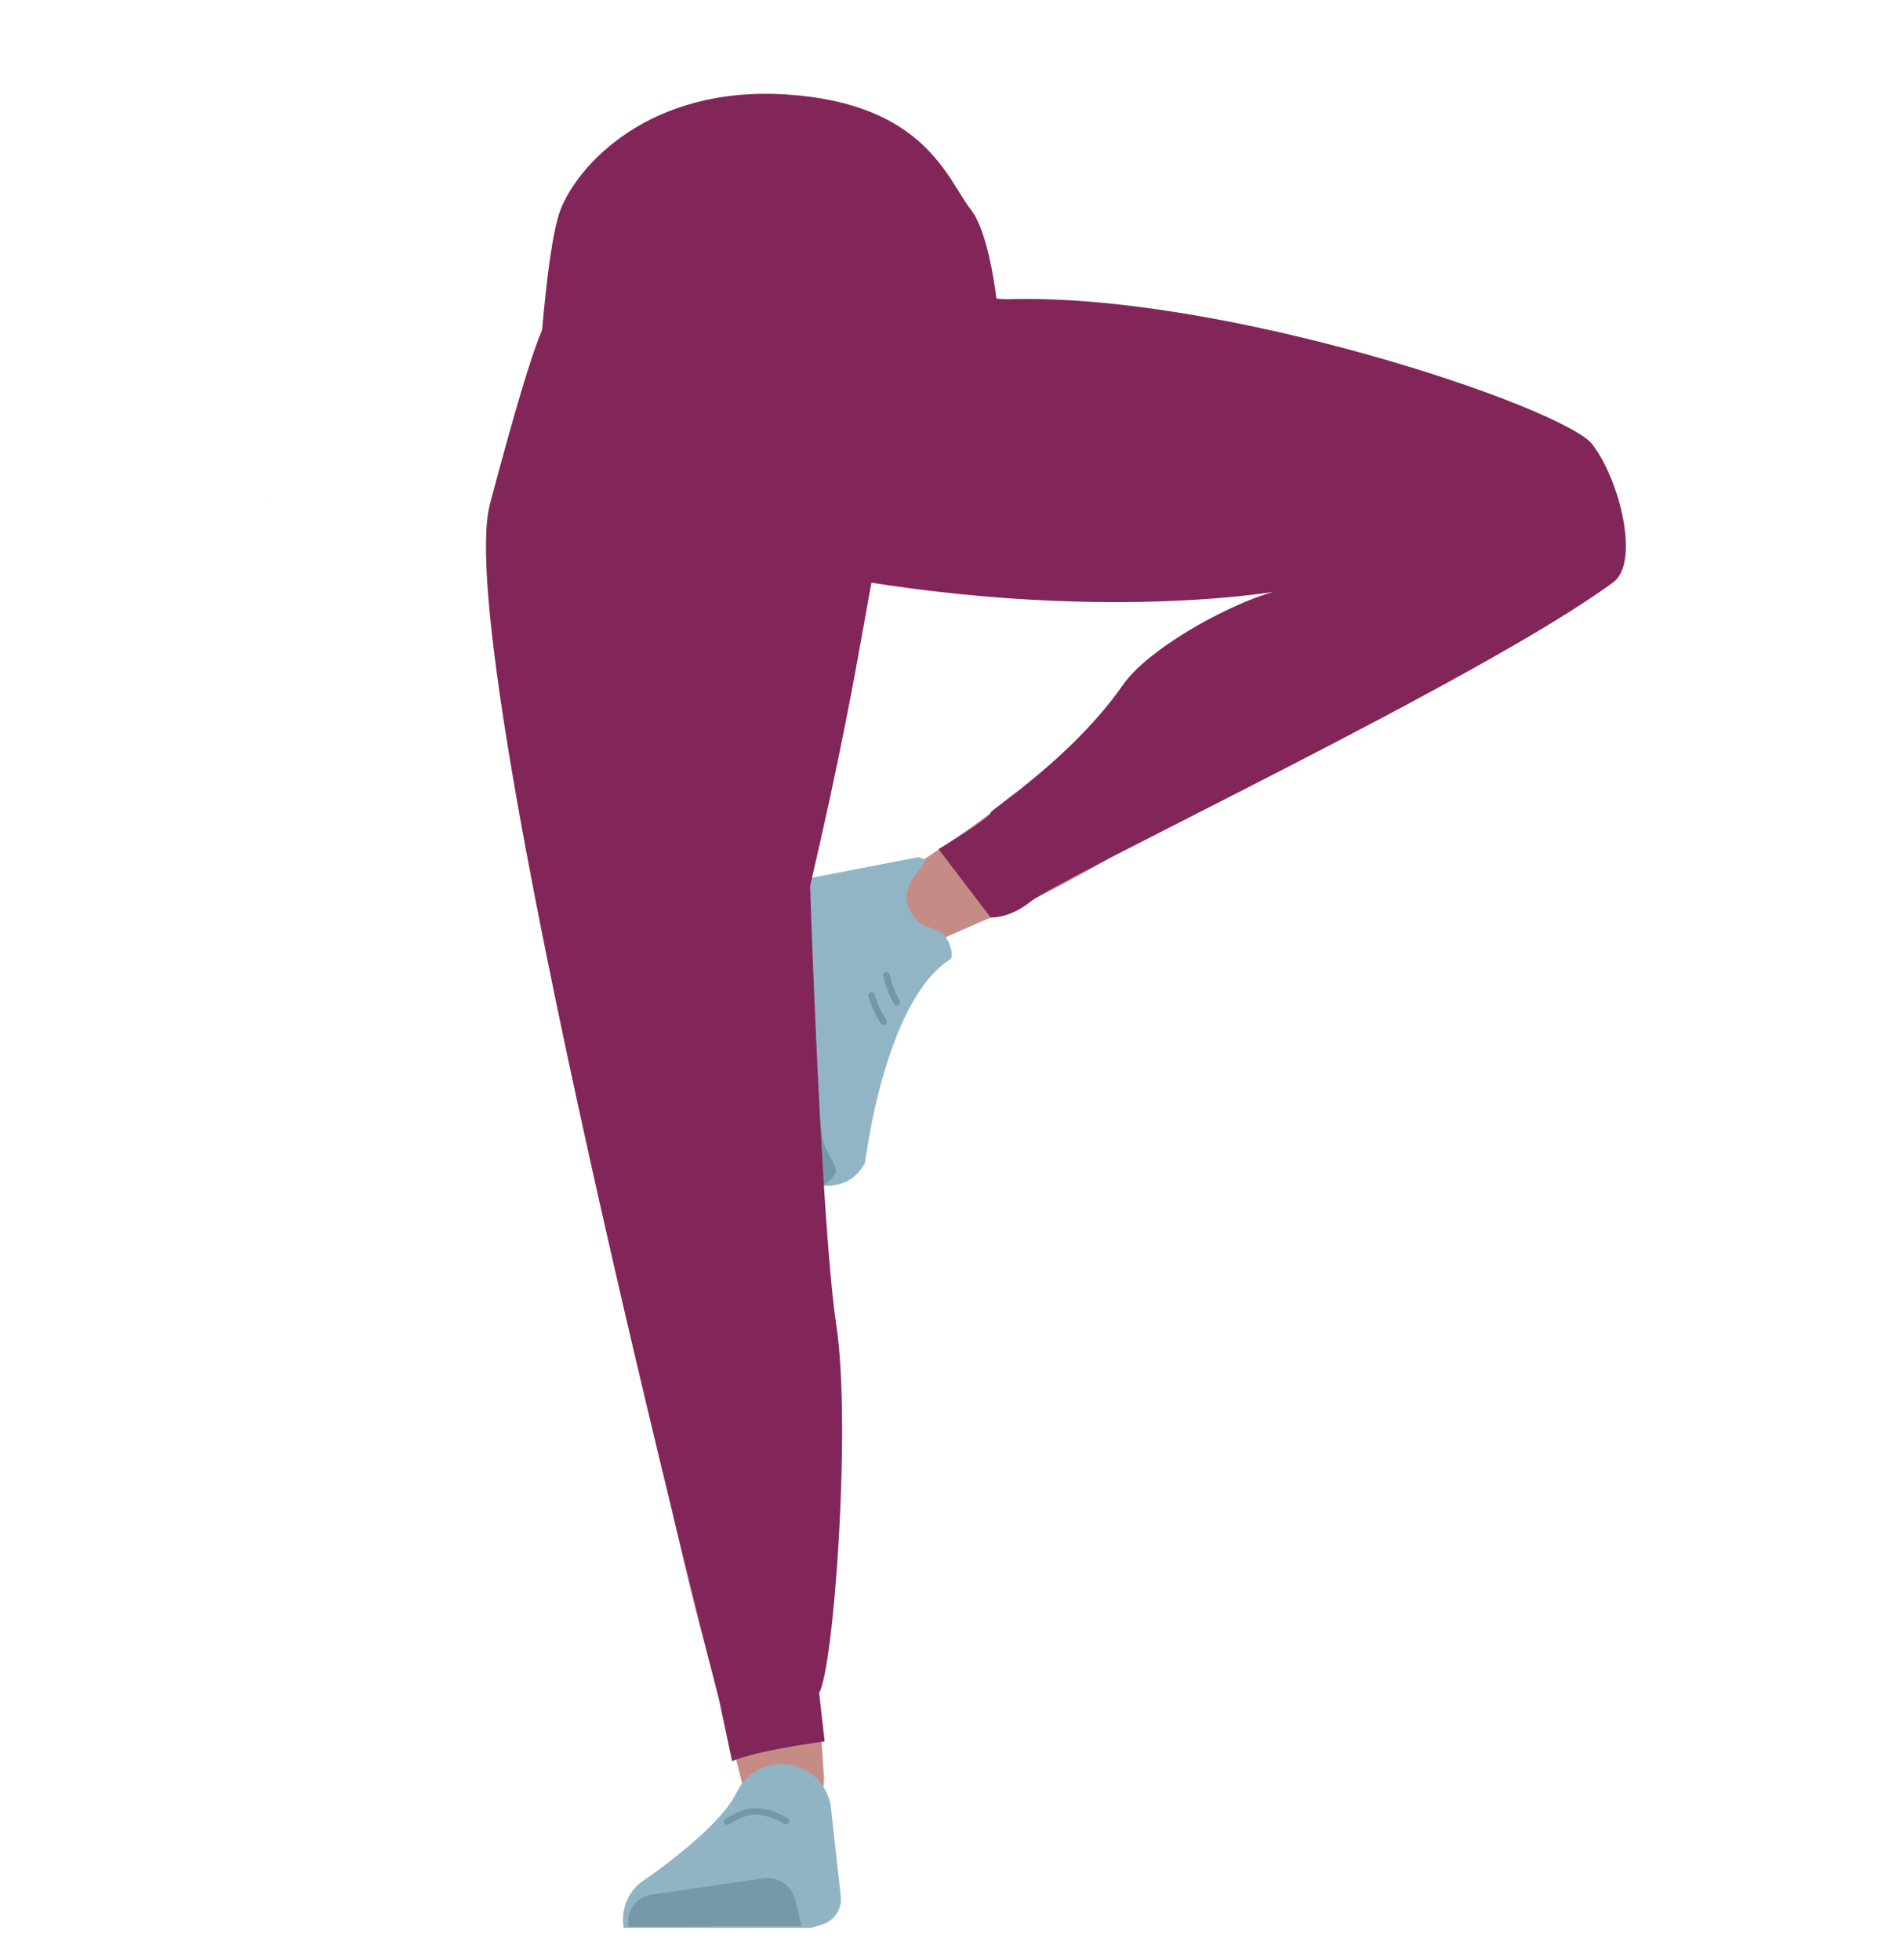 <?xml version="1.0" encoding="utf-8"?>
<!-- Generator: Adobe Illustrator 26.0.3, SVG Export Plug-In . SVG Version: 6.00 Build 0)  -->
<svg version="1.1" id="Layer_1" xmlns="http://www.w3.org/2000/svg" xmlns:xlink="http://www.w3.org/1999/xlink" x="0px" y="0px"
	 viewBox="0 0 588 605.7" style="enable-background:new 0 0 588 605.7;" xml:space="preserve">
<style type="text/css">
	.st0{fill:#5D4751;}
	.st1{fill:#C58C85;}
	.st2{fill:#90B4C4;}
	.st3{fill:#7698A8;}
	.st4{fill:#91B5C5;}
	.st5{fill:#7498A8;}
	.st6{fill:#44351A;}
	.st7{fill:none;stroke:#7498A8;stroke-width:2;stroke-linecap:round;stroke-miterlimit:10;}
	.st8{fill:none;stroke:#7198A8;stroke-width:2;stroke-linecap:round;stroke-miterlimit:10;}
	.st9{fill:none;stroke:#4B3842;stroke-miterlimit:10;}
	.st10{fill:#822558;}
</style>
<polygon points="82.5,155 82.6,155 82.5,154.9 "/>
<polygon points="82.6,155 82.7,155 82.7,154.9 "/>
<polygon points="82.5,155 82.6,155 82.5,154.9 "/>
<polygon points="82.6,155 82.7,155 82.7,154.9 "/>
<path class="st0" d="M191.9,321c3.1,12.5,15,20.8,27.9,19.4l0,0c12.3-1.3,21.9-11.2,22.9-23.5c0,0,4.6-87.3,1.7-118
	c-0.7-7.3-5.3-28.8-5.3-28.8l-11.1-50c0,0-6.6-23.4-32.2-23.2c-29.5,0.2-28.4,16-28.4,16s-2.3,77.3,0.6,102.7
	C170.8,239.2,191.9,321,191.9,321z"/>
<path class="st1" d="M212.3,300.9c-13.3,1.9-20.2,9.7-20.9,21c0,0,1.6,53.7,3.7,74.5c3.4,33.3,17.6,96.2,27.3,128.3
	c2.1,7,7.4,28.3,7.4,28.3c1.7,6.3,7.9,10.4,14.3,9.3l0,0c6.3-1.1,10.8-6.8,10.5-13.2c0,0-1.8-25.2-1.9-33.6
	c-0.4-30.5,3-91.6,0.2-122c-1.7-18.3-12.1-73.6-12.1-73.6C237.2,301.7,223.7,299.7,212.3,300.9L212.3,300.9z"/>
<path class="st2" d="M241.2,545.1L241.2,545.1c-5.8,0.1-11.1,3.5-13.6,8.8l0,0c-5.7,11.8-29.5,27.7-29.5,27.7
	c-4.3,3.3-6.3,8.7-5.4,14.1l0,0h58l3.3-1c3.7-1.1,6.2-4.7,5.8-8.6l-3.2-28.8C254.9,550,248.5,544.9,241.2,545.1z"/>
<path class="st3" d="M194.2,595.3L194.2,595.3c-0.8-4.7,2.4-9.2,7.2-9.9c0,0,0.1,0,0.1,0l34.5-5c4.4-0.6,8.6,2.2,9.7,6.6l2,8.2
	L194.2,595.3z"/>
<path class="st0" d="M480,134.6c12.1,4.4,19.2,17,16.6,29.6l0,0c-2.5,12.1-13.3,20.7-25.6,20.5c0,0-87.3-4-117.7-9.8
	c-7.5-1.4-76.7-24.1-76.7-24.1s-21.6-2.8-19.9-34.3c1.5-28.1,18.7-26.7,18.7-26.7s76.2,5,101.2,10.5
	C399.7,105.2,480,134.6,480,134.6z"/>
<path class="st1" d="M495.2,155.5c5.9,10.4,3.5,20-5.1,27.1c0,0-45.2,18.2-63,29.1c-28.5,17.5-85.6,57.7-116.6,70
	c-6.8,2.7-26.8,11.7-26.8,11.7c-6,2.6-12.7,0.7-15.4-4.5l0,0c-2.7-5.1-0.7-11.6,4.7-15.2c0,0,21.2-13.7,28-18.7
	c24.6-17.9,71.6-56.7,97.5-72.8c15.6-9.7,65.7-35.4,65.7-35.4C480.7,138.6,489.9,146.8,495.2,155.5L495.2,155.5z"/>
<path class="st1" d="M293.7,285c-32.6,3-32.9,51.2-32.9,51.2c-2.8,4.7-29.1-61.3-25.2-61.4c0,0,49.8-5,62.1-9.1
	C306.4,262.9,312.8,283.2,293.7,285z"/>
<path class="st4" d="M281.2,281.4c2.9,5.8,7.2,4.8,10,6.9c1.7,1.3,4,7.1,2.3,8.2c-20.3,13-26.2,62.8-26.2,62.8
	c-3,5.6-7.9,7.4-13.3,7.1l0,0c0,0-14.4-40.6-7.1-64.9c1.5-4.8-4-8.2-4-8.2s-6.3-20.9,0.3-20.6l40.4-7.8
	C290.9,265.8,276.3,271.4,281.2,281.4z"/>
<path class="st5" d="M245.3,368.9c8.7-0.3,13.5-5.9,13-7.5c-0.6-2.3-3.1-5.9-3.8-8.2c-1.1-3.7-1.7-15.3-1.7-15.3
	c-0.1-3-3.3-5-7.5-4.7L237,334c0,0,0,7.1,4.6,23.3C242.4,360,245.3,368.9,245.3,368.9z"/>
<polygon class="st6" points="165.7,127.8 167.2,106.2 316.4,106.2 318.3,124.9 "/>
<path class="st7" d="M224.7,562.9c0,0,4.6-3.2,8.6-3.2c4.9,0,9.6,3,9.6,3"/>
<path class="st8" d="M277.1,309.7c-1.5-2.6-2.5-5.4-3.2-8.3"/>
<path class="st8" d="M273,315.7c-1.6-2.5-2.9-5.2-3.7-8.1"/>
<polygon class="st9" points="240.7,164.9 235.9,126.4 250.3,126.4 249.3,157.5 "/>
<path class="st10" d="M167.2,106.2c0,0,55.8-10.4,143-13.7c67.1-2.5,173,33.4,181.8,44.8c8.8,11.5,14.6,36.7,6.5,42.6
	c-40.3,29.8-170.3,90.8-180.2,98.8c-6.5,5.2-12.2,4.8-12.2,4.8l-16.1-21.1c0,0,16.2-9.8,16.1-11.3c-0.1-0.9,25.1-16.8,40.9-39.5
	c9.3-13.3,41.7-29.5,51.4-29.5c0,0-63.7,12.7-158.3-7.4C197.2,165.6,167.2,106.2,167.2,106.2z"/>
<path class="st10" d="M170.3,97.7c-1.2,2.2-2.4-4.2-18.9,58c-12.3,46.2,70.8,369.6,70.8,369.6l4,18.9c8.3-3.5,28.6-6.1,28.6-6.1
	l-1.7-15c4.5-7.5,10-82.7,5.3-113.7s-8.1-135.6-8.1-135.6c18.7-79.8,18.1-102,26.4-122.4s-1.6-56.6-9.4-56.1S176.9,85.8,170.3,97.7z
	"/>
<path class="st10" d="M170.1,144c-1.3-2.2-4.4-15.5-4.4-15.5s2.4-50.4,7.5-63.7s27-38.4,69.9-35.6s49.6,26.3,56.9,35.6
	s10.1,42.7,8.2,43.6s-135.4,49-138.1,38"/>
</svg>
